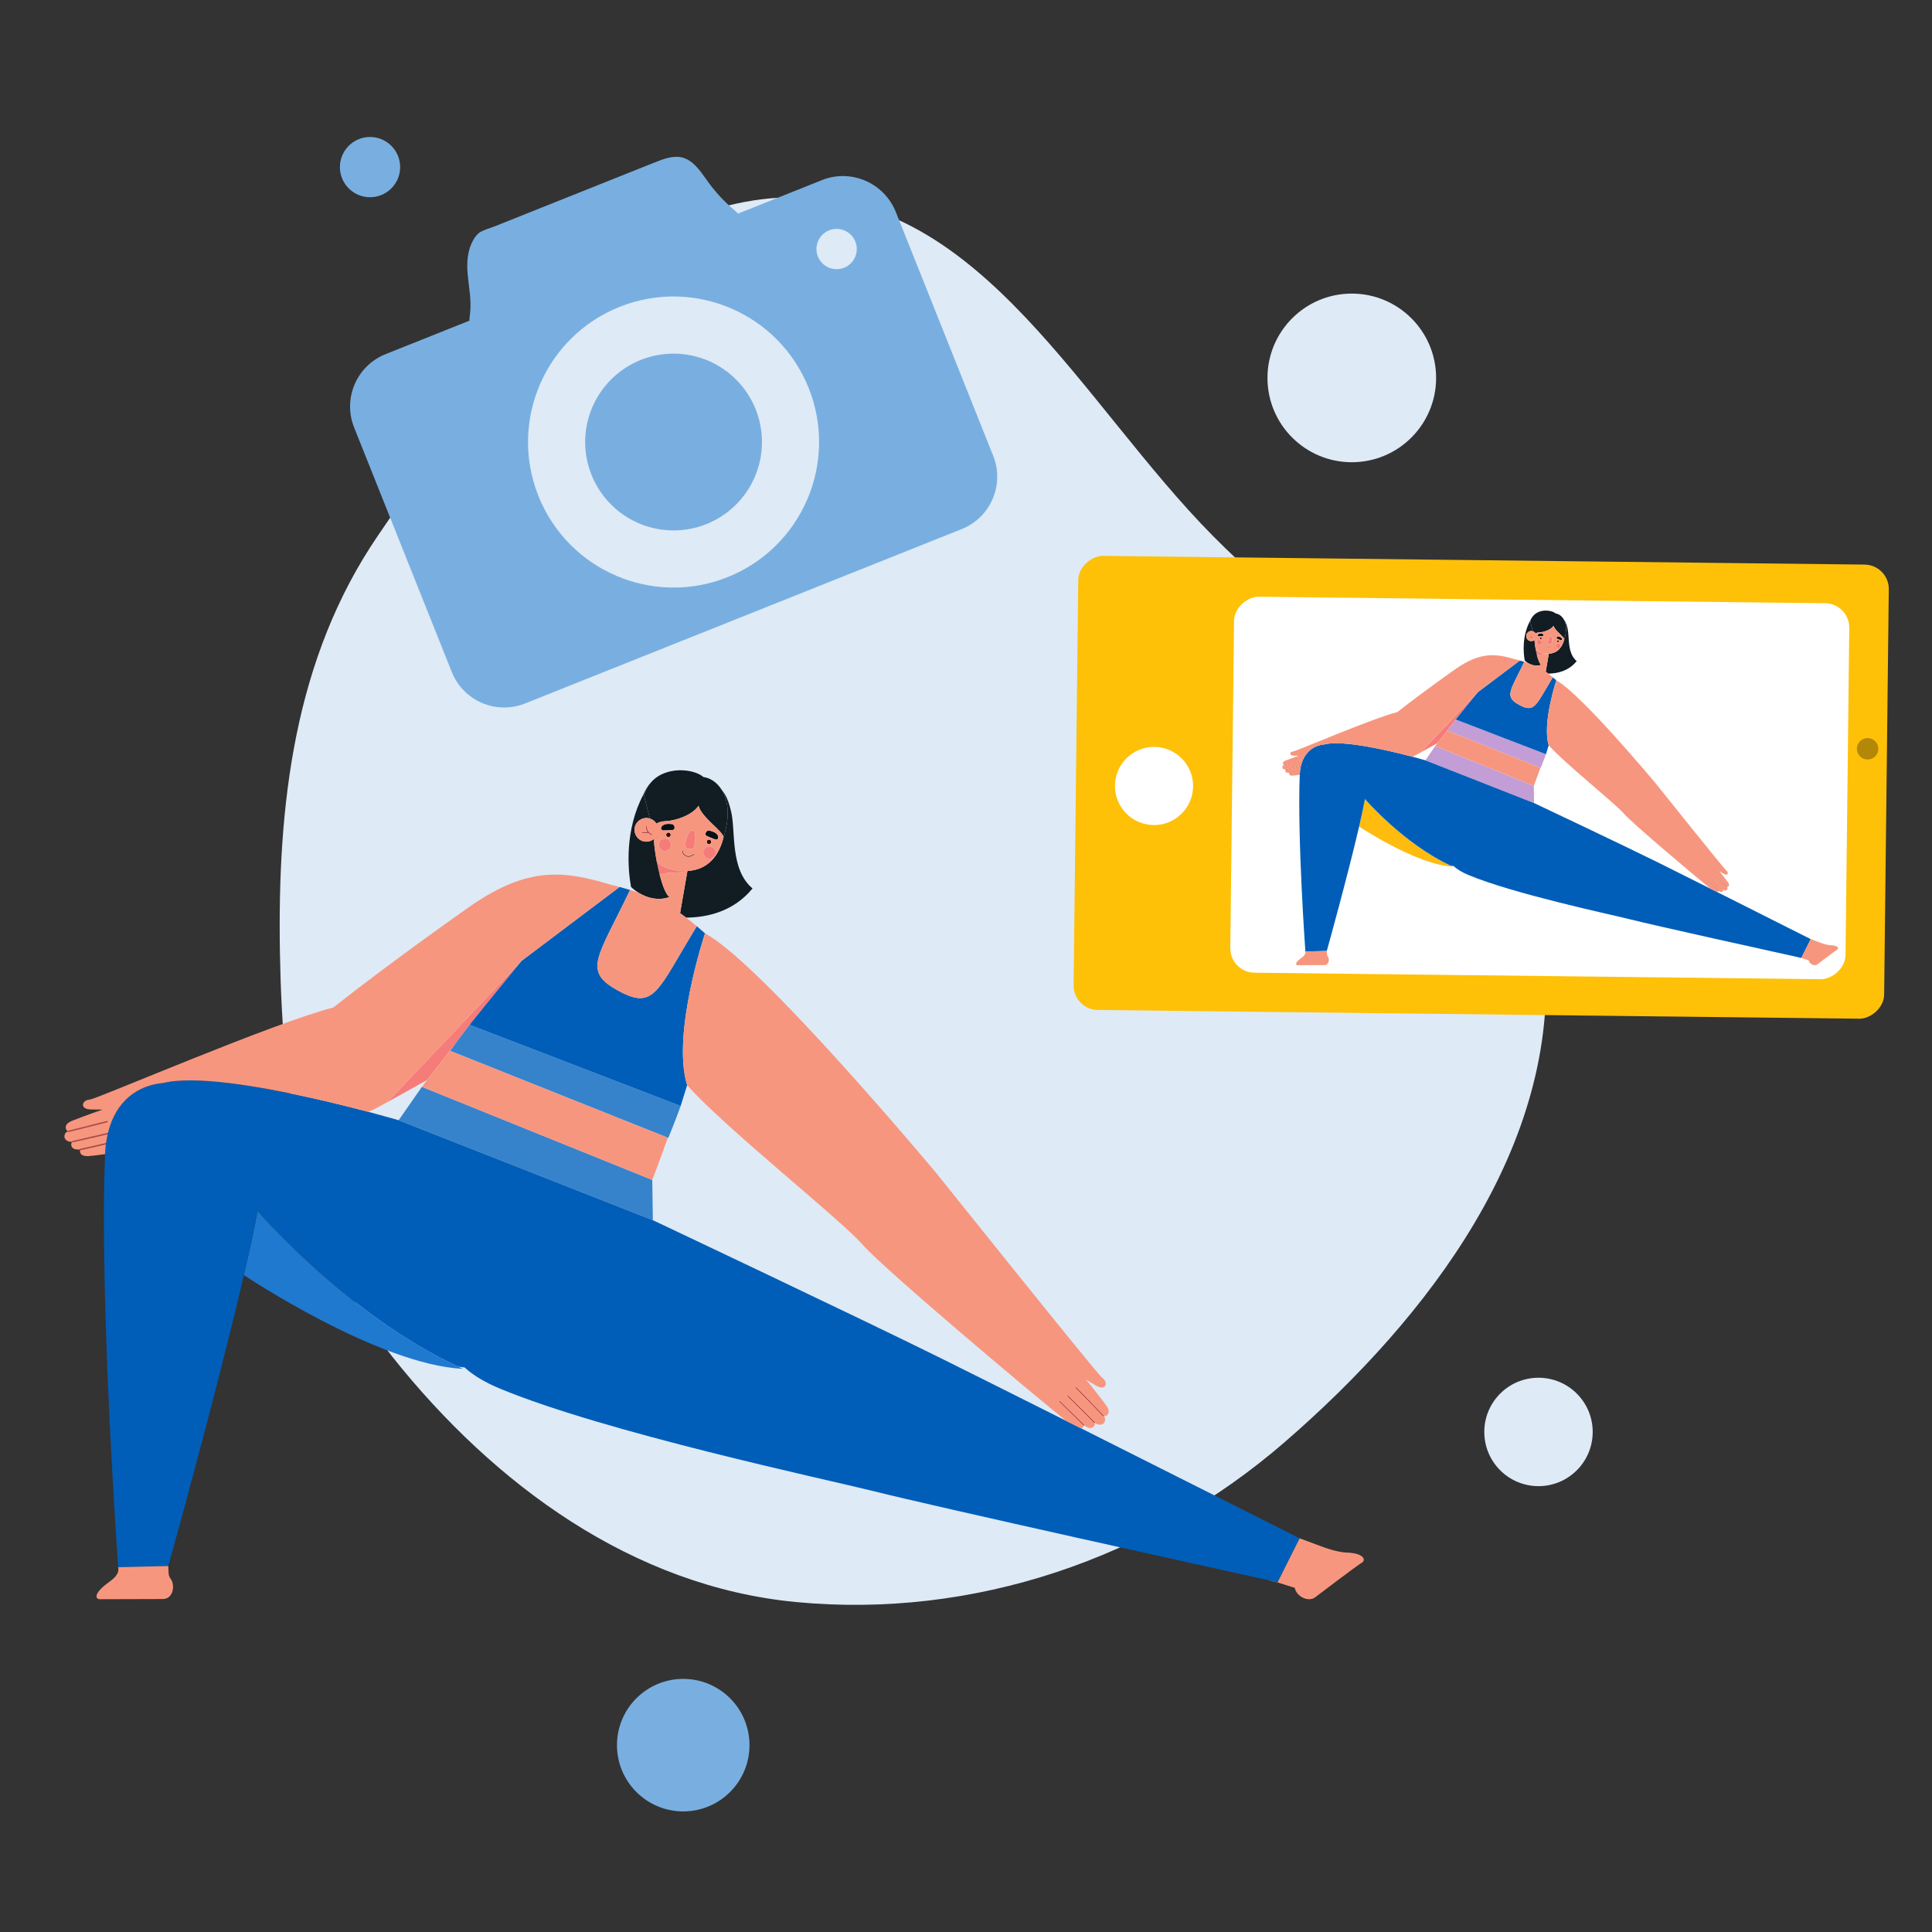 <svg width="180" height="180" viewBox="0 0 180 180" fill="none" xmlns="http://www.w3.org/2000/svg">
<rect x="0" y="0" width="180" height="180" fill="#333333" stroke="none"/>
<circle cx="34.475" cy="15.569" r="2.806" fill="#79AFE0"/>
<circle cx="63.655" cy="162.591" r="6.173" fill="#79AFE0"/>
<circle cx="143.338" cy="133.411" r="5.05" fill="#DEEAF6"/>
<circle cx="125.943" cy="35.209" r="7.856" fill="#DEEAF6"/>
<path fill-rule="evenodd" clip-rule="evenodd" d="M74.141 18.375C91.502 18.385 100.816 37.623 113.032 49.958C125.145 62.188 142.586 71.689 143.935 88.849C145.336 106.671 133.188 122.678 119.67 134.377C107.12 145.24 90.664 150.839 74.141 149.257C58.975 147.805 46.055 138.343 36.569 126.421C28.154 115.843 26.323 102.364 26.082 88.849C25.834 74.993 27.396 61.361 35.204 49.911C44.987 35.566 56.779 18.364 74.141 18.375Z" fill="#DEEAF6"/>
<path d="M76.591 16.776L68.759 19.904C68.661 19.778 68.521 19.667 68.41 19.568C67.484 18.796 66.648 17.894 65.948 16.914C65.308 16.028 64.653 14.982 63.608 14.686C62.755 14.456 61.844 14.795 61.024 15.123C58.256 16.229 55.488 17.334 52.699 18.448C50.505 19.324 48.291 20.209 46.097 21.085C45.646 21.265 45.039 21.413 44.649 21.687C44.322 21.937 44.079 22.342 43.919 22.716C43.566 23.498 43.5 24.405 43.549 25.241C43.634 26.587 43.965 27.952 43.785 29.285C43.768 29.481 43.731 29.686 43.736 29.875L35.923 32.996C33.217 34.077 31.919 37.138 32.992 39.825L42.092 62.609C43.173 65.316 46.236 66.613 48.921 65.54L89.602 49.293C92.309 48.212 93.606 45.149 92.533 42.463L83.45 19.72C82.348 17.021 79.278 15.703 76.591 16.776ZM67.783 53.774C60.832 56.55 52.941 53.163 50.165 46.211C47.388 39.259 50.775 31.367 57.725 28.591C64.677 25.815 72.568 29.203 75.344 36.154C78.121 43.106 74.734 50.998 67.783 53.774ZM78.641 24.945C77.678 25.33 76.588 24.863 76.203 23.899C75.818 22.935 76.285 21.844 77.249 21.459C78.213 21.075 79.304 21.543 79.689 22.507C80.074 23.47 79.605 24.561 78.641 24.945Z" fill="#79AFE0"/>
<path d="M70.403 38.128C70.503 38.379 70.59 38.633 70.665 38.893C70.74 39.152 70.803 39.414 70.851 39.679C70.901 39.944 70.938 40.212 70.96 40.48C70.983 40.749 70.993 41.018 70.989 41.288C70.986 41.558 70.97 41.826 70.94 42.095C70.91 42.363 70.867 42.629 70.811 42.893C70.755 43.157 70.686 43.417 70.605 43.674C70.523 43.931 70.429 44.184 70.323 44.432C70.216 44.679 70.098 44.922 69.968 45.158C69.838 45.394 69.697 45.623 69.544 45.846C69.391 46.068 69.228 46.283 69.054 46.489C68.881 46.695 68.697 46.893 68.504 47.081C68.311 47.269 68.109 47.448 67.898 47.616C67.687 47.784 67.469 47.942 67.243 48.089C67.017 48.236 66.784 48.371 66.544 48.496C66.305 48.62 66.06 48.732 65.809 48.832C65.559 48.932 65.304 49.02 65.045 49.095C64.786 49.169 64.524 49.231 64.258 49.281C63.993 49.33 63.726 49.366 63.458 49.389C63.189 49.413 62.92 49.422 62.65 49.419C62.381 49.416 62.112 49.398 61.844 49.368C61.575 49.339 61.309 49.296 61.045 49.24C60.782 49.184 60.521 49.115 60.264 49.034C60.007 48.952 59.755 48.858 59.507 48.752C59.259 48.645 59.017 48.527 58.78 48.397C58.544 48.266 58.315 48.125 58.093 47.972C57.87 47.819 57.656 47.656 57.45 47.483C57.243 47.309 57.046 47.125 56.858 46.932C56.669 46.739 56.491 46.537 56.322 46.326C56.154 46.116 55.996 45.897 55.849 45.671C55.702 45.445 55.567 45.212 55.442 44.972C55.318 44.733 55.206 44.488 55.106 44.237C55.006 43.987 54.919 43.732 54.843 43.473C54.769 43.214 54.707 42.952 54.657 42.687C54.608 42.421 54.572 42.154 54.549 41.885C54.526 41.617 54.516 41.348 54.519 41.078C54.523 40.808 54.539 40.539 54.57 40.271C54.599 40.003 54.642 39.737 54.698 39.473C54.754 39.209 54.822 38.949 54.904 38.691C54.986 38.434 55.08 38.181 55.186 37.934C55.293 37.686 55.411 37.444 55.541 37.208C55.671 36.971 55.813 36.742 55.965 36.52C56.118 36.298 56.281 36.083 56.455 35.877C56.629 35.67 56.812 35.473 57.005 35.285C57.198 35.096 57.4 34.918 57.611 34.75C57.821 34.581 58.04 34.423 58.266 34.276C58.492 34.129 58.725 33.994 58.964 33.87C59.204 33.746 59.449 33.634 59.699 33.534C59.95 33.434 60.205 33.346 60.464 33.271C60.723 33.196 60.985 33.134 61.25 33.084C61.515 33.035 61.782 32.999 62.051 32.977C62.32 32.953 62.589 32.944 62.859 32.947C63.129 32.95 63.398 32.967 63.666 32.997C63.933 33.027 64.2 33.07 64.463 33.126C64.727 33.181 64.988 33.25 65.245 33.332C65.502 33.413 65.754 33.508 66.003 33.614C66.25 33.72 66.492 33.838 66.729 33.969C66.965 34.099 67.194 34.241 67.416 34.393C67.639 34.546 67.853 34.709 68.059 34.883C68.266 35.057 68.463 35.24 68.651 35.434C68.84 35.627 69.018 35.828 69.186 36.039C69.355 36.25 69.513 36.468 69.659 36.695C69.807 36.921 69.942 37.154 70.066 37.393C70.19 37.633 70.303 37.877 70.403 38.128Z" fill="#79AFE0"/>
<path d="M60.639 72.909C60.638 72.909 60.638 72.909 60.638 72.909C60.351 73.221 60.129 73.587 59.961 73.99L59.996 74.12C60.139 73.632 60.362 73.231 60.639 72.909Z" fill="#111C23"/>
<path d="M67.412 78.005C66.995 79.701 65.971 81.049 64.045 81.147L63.363 85.074C63.551 85.21 63.74 85.35 63.927 85.494C65.966 85.472 68.372 84.897 70.11 82.775C68 80.991 68.553 77.504 68.126 75.656C67.886 74.615 67.635 74.055 67.247 73.6C67.815 74.522 68.058 75.977 67.412 78.005Z" fill="#111C23"/>
<path d="M36.119 102.668L39.798 100.616C40.335 99.916 41.279 98.695 42.451 97.209C42.875 96.64 43.319 96.036 43.751 95.481V95.48C43.767 95.459 43.784 95.439 43.801 95.416C43.816 95.399 43.83 95.38 43.843 95.362L43.844 95.363C45.003 93.902 48.6 89.513 48.6 89.513L36.112 102.672L36.119 102.668Z" fill="#F57C79"/>
<path d="M43.801 95.416C43.815 95.399 43.83 95.381 43.844 95.363L43.843 95.362C43.83 95.38 43.815 95.399 43.801 95.416Z" fill="#3683CC"/>
<path d="M41.927 97.904L62.218 106L62.263 106.017C62.263 106.017 63.077 104.029 63.412 103.045L43.751 95.481C43.319 96.036 42.875 96.64 42.451 97.209C42.272 97.45 42.096 97.685 41.927 97.904Z" fill="#3683CC"/>
<path d="M39.307 101.258L37.142 104.369L60.825 113.682L60.77 109.931L39.307 101.258Z" fill="#3683CC"/>
<path d="M63.962 81.151C63.587 81.163 63.179 81.129 62.736 81.043C62.072 80.912 61.573 80.65 61.198 80.316C61.273 80.712 61.361 81.114 61.459 81.497C61.755 81.391 62.075 81.33 62.41 81.315C63.206 81.279 63.693 81.269 63.962 81.151Z" fill="#F57C79"/>
<path d="M60.55 76.261C60.811 76.343 61.022 76.514 61.158 76.734C61.343 76.615 61.639 76.513 62.105 76.495C62.838 76.466 64.455 76.002 65.082 75.07C65.358 76.158 67.36 77.432 67.412 78.005C68.058 75.977 67.815 74.521 67.247 73.6C66.792 72.862 66.129 72.467 65.546 72.397C64.64 71.612 61.996 71.327 60.639 72.909C60.362 73.231 60.139 73.632 59.996 74.12L60.55 76.261Z" fill="#111C23"/>
<path d="M62.365 83.579C62.025 83.303 61.71 82.464 61.459 81.497C61.361 81.114 61.273 80.712 61.198 80.316C61.039 79.492 60.938 78.696 60.917 78.169C60.671 78.369 60.343 78.461 60.008 78.397C59.41 78.28 59.02 77.7 59.138 77.103C59.254 76.505 59.834 76.114 60.433 76.231C60.472 76.239 60.512 76.249 60.55 76.261L59.996 74.12L59.961 73.99V73.989C58.192 77.314 58.486 80.923 58.79 82.635C58.79 82.635 59.048 82.898 59.485 83.168C59.58 83.227 59.684 83.286 59.795 83.342C60.445 83.673 61.354 83.926 62.365 83.579Z" fill="#111C23"/>
<path d="M66.096 78.223C65.98 78.201 65.867 78.276 65.845 78.392C65.822 78.509 65.898 78.621 66.013 78.643C66.129 78.666 66.242 78.591 66.265 78.475C66.287 78.359 66.212 78.246 66.096 78.223Z" fill="#310D06"/>
<path d="M62.066 77.746C62.048 77.863 62.128 77.972 62.245 77.99C62.363 78.008 62.471 77.927 62.489 77.81C62.507 77.693 62.426 77.584 62.309 77.566C62.193 77.549 62.084 77.629 62.066 77.746Z" fill="#310D06"/>
<path d="M66.001 79.996C66.315 80.05 66.614 79.84 66.668 79.526C66.724 79.212 66.513 78.913 66.198 78.858C65.885 78.804 65.585 79.014 65.531 79.329C65.476 79.642 65.687 79.941 66.001 79.996Z" fill="#F57C79"/>
<path d="M62.517 78.806C62.571 78.492 62.361 78.193 62.046 78.138C61.732 78.084 61.433 78.295 61.379 78.608C61.325 78.923 61.535 79.221 61.849 79.275C62.163 79.33 62.462 79.12 62.517 78.806Z" fill="#F57C79"/>
<path d="M64.009 79.024C64.114 79.082 64.243 79.103 64.364 79.094C64.449 79.09 64.537 79.07 64.593 79.019C64.644 78.972 64.663 78.908 64.68 78.846C64.786 78.46 64.806 78.04 64.748 77.636C64.734 77.539 64.703 77.424 64.592 77.381C64.53 77.358 64.457 77.365 64.4 77.391C64.344 77.416 64.299 77.458 64.262 77.5C63.989 77.806 63.923 78.284 63.845 78.656L63.844 78.66C63.815 78.796 63.856 78.937 64.009 79.024Z" fill="#F57C79"/>
<path d="M23.998 112.814C23.692 114.47 23.248 116.527 22.721 118.799C22.724 118.8 35.271 127.176 43.142 127.53C42.992 127.462 42.841 127.393 42.691 127.325C32.38 122.551 23.998 112.814 23.998 112.814Z" fill="#1F79CE"/>
<path d="M63.412 103.045L64.021 101.102C62.544 96.347 65.686 86.959 65.686 86.959C65.686 86.959 65.677 86.95 65.661 86.937C65.576 86.863 65.282 86.606 65.053 86.41C65.003 86.367 64.956 86.328 64.915 86.293C61.223 92.326 61 94.146 57.621 92.311C54.243 90.476 55.648 89.299 58.702 82.919C58.654 82.906 58.599 82.889 58.541 82.871C58.238 82.781 57.831 82.665 57.743 82.641C57.732 82.637 57.724 82.635 57.724 82.635L49.073 89.156L48.6 89.513C48.6 89.513 45.003 93.902 43.844 95.363C43.83 95.381 43.816 95.399 43.801 95.416C43.784 95.439 43.767 95.459 43.752 95.48V95.481L63.412 103.045Z" fill="#005EB8"/>
<path d="M99.339 132.382C94.557 129.982 90.172 127.787 87.658 126.541C80.014 122.751 60.825 113.682 60.825 113.682L37.142 104.369C37.142 104.369 36.042 104.045 34.317 103.587C32.872 103.205 30.991 102.73 28.947 102.275C24 101.171 18.111 100.182 15.212 100.901C15.21 100.902 15.208 100.903 15.207 100.903C12.862 101.104 10.795 102.538 10.061 105.547C10.051 105.588 10.04 105.63 10.03 105.672C9.971 105.935 9.921 106.21 9.882 106.496C9.876 106.538 9.87 106.578 9.865 106.619C9.828 106.911 9.804 107.215 9.79 107.531C9.789 107.553 9.787 107.575 9.785 107.597C9.248 121.446 11.015 146.012 11.015 146.012L15.68 145.901C15.68 145.901 20.166 129.82 22.721 118.799C23.248 116.527 23.692 114.471 23.998 112.813C23.998 112.813 32.38 122.551 42.691 127.325C42.897 127.356 43.096 127.383 43.29 127.403C44.063 128.117 45.136 128.774 46.576 129.372C56.41 133.461 77.097 137.854 81.342 138.916C87.556 140.471 113.329 146.155 118.229 147.235C118.751 147.349 119.037 147.413 119.037 147.413L121.085 143.32C121.085 143.32 110.411 137.942 100.748 133.089C100.275 132.853 99.805 132.616 99.339 132.382Z" fill="#005EB8"/>
<path d="M66.869 77.821C66.727 77.575 66.455 77.483 66.199 77.41C66.127 77.39 66.051 77.37 65.973 77.384C65.815 77.412 65.654 77.663 65.758 77.812C65.804 77.876 65.875 77.906 65.945 77.934C66.049 77.977 66.154 78.019 66.258 78.061C66.361 78.103 66.464 78.144 66.566 78.186C66.66 78.223 66.778 78.254 66.861 78.17C66.905 78.123 66.925 78.053 66.923 77.991C66.922 77.978 66.921 77.965 66.919 77.952C66.911 77.905 66.891 77.861 66.869 77.821Z" fill="#091013"/>
<path d="M62.708 76.817C62.64 76.778 62.562 76.772 62.487 76.766C62.22 76.748 61.934 76.744 61.717 76.927C61.682 76.958 61.65 76.992 61.626 77.035C61.619 77.045 61.615 77.056 61.61 77.069C61.585 77.127 61.582 77.2 61.608 77.259C61.656 77.366 61.779 77.377 61.879 77.373C61.989 77.368 62.1 77.364 62.212 77.36C62.324 77.354 62.437 77.35 62.549 77.346C62.624 77.342 62.702 77.338 62.765 77.293C62.915 77.188 62.847 76.897 62.708 76.817Z" fill="#091013"/>
<path d="M64.61 79.548C64.489 79.667 64.319 79.739 64.153 79.739C64.107 79.739 64.061 79.734 64.016 79.722C63.813 79.671 63.643 79.475 63.643 79.27C63.643 79.239 63.618 79.215 63.587 79.215C63.556 79.215 63.531 79.24 63.531 79.271C63.535 79.536 63.738 79.765 63.989 79.832C64.043 79.845 64.097 79.851 64.153 79.851C64.35 79.851 64.546 79.766 64.689 79.628C64.711 79.607 64.711 79.572 64.691 79.549C64.668 79.528 64.633 79.526 64.61 79.548Z" fill="#A34C39"/>
<path d="M10.028 104.488C10.021 104.457 9.989 104.438 9.959 104.445L6.388 105.349C6.366 105.355 6.351 105.373 6.346 105.394C6.345 105.398 6.345 105.405 6.345 105.411C6.346 105.413 6.345 105.416 6.346 105.419C6.354 105.45 6.386 105.469 6.416 105.461L9.987 104.558C10.018 104.55 10.037 104.519 10.028 104.488Z" fill="#BA4642"/>
<path d="M6.726 106.372C6.726 106.374 6.726 106.375 6.726 106.376C6.728 106.383 6.732 106.39 6.736 106.395C6.749 106.415 6.772 106.425 6.796 106.419L10.03 105.673C10.04 105.63 10.05 105.588 10.061 105.547L6.771 106.307C6.74 106.313 6.722 106.342 6.726 106.372Z" fill="#BA4642"/>
<path d="M7.451 107.098C7.451 107.102 7.45 107.104 7.451 107.108C7.454 107.124 7.465 107.136 7.478 107.145C7.49 107.152 7.505 107.155 7.52 107.152L9.865 106.619C9.87 106.578 9.876 106.538 9.882 106.497L7.495 107.039C7.467 107.045 7.45 107.071 7.451 107.098Z" fill="#BA4642"/>
<path d="M100.279 129.225C100.256 129.203 100.219 129.202 100.197 129.224C100.173 129.246 100.173 129.283 100.195 129.306L102.754 131.953C102.776 131.977 102.813 131.977 102.836 131.954C102.837 131.953 102.838 131.952 102.838 131.95C102.844 131.945 102.848 131.938 102.849 131.933C102.857 131.913 102.852 131.889 102.838 131.873L100.279 129.225Z" fill="#BA4642"/>
<path d="M99.53 130.028C99.507 130.005 99.471 130.005 99.448 130.028C99.425 130.05 99.427 130.087 99.449 130.11L101.926 132.568C101.945 132.585 101.971 132.589 101.993 132.578C101.998 132.575 102.003 132.572 102.008 132.568C102.01 132.567 102.01 132.566 102.011 132.565C102.03 132.542 102.029 132.507 102.008 132.486L99.53 130.028Z" fill="#BA4642"/>
<path d="M98.773 130.528C98.75 130.504 98.713 130.504 98.691 130.528C98.668 130.55 98.669 130.587 98.692 130.61L100.925 132.809C100.936 132.82 100.95 132.825 100.964 132.825C100.979 132.825 100.995 132.82 101.006 132.808C101.008 132.806 101.01 132.803 101.012 132.801C101.028 132.778 101.026 132.747 101.006 132.727L98.773 130.528Z" fill="#BA4642"/>
<path d="M60.717 77.698C60.359 77.537 60.278 77.214 60.275 76.972C60.274 76.938 60.246 76.91 60.213 76.911C60.18 76.912 60.153 76.94 60.153 76.974C60.156 77.137 60.19 77.334 60.303 77.507L59.857 77.504C59.823 77.504 59.795 77.531 59.795 77.565C59.795 77.594 59.817 77.621 59.845 77.625H59.856L60.402 77.628C60.471 77.698 60.558 77.76 60.667 77.809L60.694 77.82C60.717 77.824 60.743 77.816 60.757 77.797C60.776 77.769 60.774 77.734 60.748 77.714C60.743 77.711 60.732 77.705 60.717 77.698Z" fill="#BA4642"/>
<path d="M9.987 104.558L6.416 105.461C6.385 105.469 6.353 105.45 6.346 105.419C6.345 105.416 6.346 105.413 6.345 105.41C6.085 105.455 5.923 105.799 6.037 106.049C6.15 106.297 6.455 106.414 6.726 106.372C6.722 106.342 6.74 106.313 6.771 106.307L10.061 105.547C10.794 102.538 12.862 101.104 15.207 100.902C15.208 100.902 15.21 100.901 15.211 100.9C18.111 100.182 24 101.171 28.947 102.274C30.99 102.73 32.872 103.206 34.316 103.588C34.585 103.48 34.859 103.352 35.14 103.201C35.141 103.2 35.142 103.2 35.142 103.199C35.144 103.198 35.147 103.196 35.15 103.195C35.464 103.026 35.785 102.852 36.112 102.672L48.6 89.512L49.073 89.156L57.725 82.635C57.583 82.596 57.445 82.557 57.311 82.521C57.198 82.49 57.088 82.466 56.981 82.449C52.541 81.111 49.245 80.691 43.878 84.383C43.878 84.383 36.741 89.374 31.055 93.866C25.569 95.26 9.2 102.309 8.428 102.429C8.267 102.453 8.1 102.482 7.961 102.566C7.822 102.652 7.713 102.808 7.732 102.97C7.769 103.279 8.174 103.362 8.485 103.366C9.112 103.374 9.558 103.38 9.558 103.38C9.558 103.38 7.924 103.938 6.765 104.404C6.536 104.496 6.292 104.607 6.175 104.824C6.065 105.022 6.142 105.327 6.346 105.393C6.351 105.373 6.366 105.355 6.387 105.349L9.958 104.445C9.988 104.438 10.021 104.456 10.028 104.487C10.037 104.519 10.018 104.55 9.987 104.558Z" fill="#F7967E"/>
<path d="M7.644 107.604C7.812 107.71 8.023 107.713 8.222 107.71C8.387 107.709 8.945 107.644 9.79 107.531C9.803 107.215 9.828 106.911 9.865 106.619L7.52 107.152C7.505 107.155 7.49 107.153 7.478 107.145C7.404 107.299 7.494 107.509 7.644 107.604Z" fill="#F7967E"/>
<path d="M9.882 106.497C9.921 106.21 9.971 105.935 10.03 105.673L6.796 106.419C6.773 106.425 6.749 106.415 6.736 106.395C6.569 106.525 6.614 106.84 6.796 106.973C6.979 107.107 7.221 107.11 7.451 107.098C7.45 107.071 7.467 107.045 7.495 107.039L9.882 106.497Z" fill="#F7967E"/>
<path d="M42.451 97.209C41.279 98.695 40.335 99.916 39.798 100.616L36.119 102.668C37.289 102.028 38.537 101.33 39.798 100.617C39.484 101.026 39.308 101.257 39.308 101.257L60.77 109.931C60.77 109.931 61.385 108.345 62.219 106L41.928 97.904C42.096 97.684 42.272 97.45 42.451 97.209Z" fill="#F7967E"/>
<path d="M65.195 86.532C65.39 86.701 65.593 86.877 65.662 86.937C65.512 86.806 65.355 86.67 65.195 86.532Z" fill="#F7967E"/>
<path d="M57.744 82.641C57.812 82.661 58.081 82.736 58.34 82.812C58.135 82.752 57.936 82.695 57.744 82.641Z" fill="#F7967E"/>
<path d="M58.339 82.812C58.407 82.832 58.473 82.851 58.541 82.871C58.477 82.852 58.408 82.832 58.339 82.812Z" fill="#F7967E"/>
<path d="M80.397 115.992C82.275 118.152 95.984 129.708 99.339 132.382C99.805 132.616 100.275 132.853 100.747 133.089C100.861 133.039 100.953 132.941 100.964 132.825C100.95 132.825 100.937 132.82 100.925 132.809L98.692 130.609C98.669 130.587 98.669 130.55 98.691 130.528C98.713 130.504 98.75 130.504 98.774 130.527L101.006 132.726C101.027 132.746 101.028 132.778 101.012 132.8C101.201 132.931 101.408 133.057 101.635 133.039C101.861 133.021 102.067 132.775 101.993 132.578C101.972 132.588 101.944 132.585 101.926 132.567L99.449 130.109C99.426 130.087 99.426 130.05 99.448 130.028C99.471 130.005 99.507 130.005 99.53 130.028L102.008 132.485C102.029 132.507 102.03 132.541 102.01 132.564C102.218 132.743 102.54 132.804 102.767 132.652C102.995 132.5 103.036 132.126 102.839 131.95C102.838 131.952 102.837 131.953 102.836 131.954C102.814 131.977 102.777 131.976 102.754 131.953L100.196 129.306C100.173 129.283 100.174 129.246 100.197 129.224C100.219 129.202 100.256 129.203 100.278 129.225L102.838 131.873C102.853 131.889 102.857 131.913 102.85 131.933C103.057 131.983 103.283 131.765 103.296 131.539C103.31 131.292 103.161 131.069 103.015 130.87C102.275 129.865 101.18 128.53 101.18 128.53C101.18 128.53 101.562 128.76 102.1 129.084C102.367 129.244 102.753 129.386 102.948 129.143C103.049 129.016 103.04 128.826 102.966 128.68C102.892 128.534 102.766 128.423 102.641 128.316C102.048 127.808 87.278 109.348 87.278 109.348C87.278 109.348 70.951 89.769 65.686 86.959C65.686 86.959 62.545 96.345 64.021 101.102C67.578 105.117 78.316 113.601 80.397 115.992Z" fill="#F7967E"/>
<path d="M63.531 79.272C63.531 79.24 63.556 79.215 63.587 79.215C63.618 79.215 63.643 79.24 63.643 79.27C63.643 79.475 63.813 79.671 64.016 79.723C64.06 79.734 64.106 79.74 64.153 79.74C64.318 79.74 64.489 79.667 64.61 79.548C64.633 79.527 64.668 79.528 64.69 79.549C64.711 79.572 64.711 79.607 64.689 79.628C64.546 79.766 64.35 79.852 64.153 79.852C64.097 79.852 64.043 79.845 63.989 79.832C63.738 79.765 63.535 79.536 63.531 79.272ZM62.766 77.293C62.702 77.338 62.624 77.342 62.549 77.346C62.437 77.35 62.324 77.354 62.212 77.36C62.1 77.364 61.989 77.368 61.879 77.373C61.779 77.377 61.656 77.366 61.608 77.259C61.582 77.2 61.586 77.127 61.61 77.069C61.615 77.057 61.62 77.045 61.626 77.035C61.65 76.993 61.682 76.958 61.717 76.928C61.934 76.744 62.22 76.748 62.487 76.766C62.562 76.772 62.64 76.778 62.708 76.817C62.847 76.897 62.915 77.188 62.766 77.293ZM62.066 77.746C62.084 77.629 62.193 77.549 62.309 77.566C62.426 77.584 62.507 77.693 62.489 77.81C62.471 77.927 62.362 78.008 62.245 77.99C62.128 77.972 62.048 77.863 62.066 77.746ZM62.517 78.806C62.462 79.12 62.163 79.33 61.849 79.275C61.535 79.221 61.325 78.923 61.379 78.609C61.433 78.295 61.733 78.084 62.046 78.139C62.361 78.193 62.572 78.492 62.517 78.806ZM63.844 78.66L63.845 78.656C63.923 78.284 63.989 77.806 64.262 77.5C64.3 77.458 64.344 77.416 64.4 77.391C64.457 77.365 64.53 77.358 64.592 77.382C64.703 77.424 64.735 77.539 64.748 77.636C64.806 78.04 64.786 78.46 64.68 78.846C64.663 78.908 64.644 78.972 64.593 79.019C64.537 79.07 64.449 79.09 64.365 79.094C64.243 79.103 64.114 79.082 64.01 79.024C63.856 78.937 63.815 78.796 63.844 78.66ZM60.757 77.797C60.743 77.817 60.717 77.824 60.694 77.82L60.667 77.809C60.558 77.76 60.471 77.698 60.402 77.628L59.856 77.625H59.845C59.817 77.621 59.795 77.594 59.795 77.565C59.795 77.531 59.823 77.504 59.857 77.504L60.303 77.507C60.19 77.334 60.156 77.138 60.153 76.974C60.153 76.94 60.18 76.912 60.212 76.912C60.246 76.911 60.274 76.938 60.275 76.972C60.278 77.214 60.358 77.537 60.717 77.698C60.732 77.705 60.743 77.711 60.747 77.714C60.774 77.734 60.776 77.769 60.757 77.797ZM65.53 79.329C65.585 79.014 65.885 78.804 66.198 78.858C66.513 78.914 66.724 79.212 66.668 79.526C66.613 79.84 66.315 80.05 66.001 79.996C65.687 79.941 65.476 79.642 65.53 79.329ZM66.265 78.475C66.242 78.591 66.129 78.666 66.013 78.643C65.899 78.621 65.822 78.509 65.845 78.392C65.868 78.276 65.98 78.201 66.096 78.223C66.212 78.246 66.287 78.359 66.265 78.475ZM65.973 77.384C66.051 77.37 66.126 77.39 66.199 77.41C66.455 77.483 66.726 77.576 66.868 77.821C66.891 77.861 66.911 77.905 66.918 77.952C66.92 77.965 66.922 77.978 66.923 77.991C66.925 78.053 66.905 78.124 66.861 78.17C66.778 78.254 66.659 78.223 66.566 78.186C66.464 78.144 66.361 78.103 66.258 78.061C66.154 78.019 66.049 77.977 65.945 77.934C65.875 77.906 65.803 77.876 65.758 77.812C65.654 77.663 65.815 77.412 65.973 77.384ZM59.795 83.343C59.684 83.286 59.58 83.227 59.485 83.168C59.222 83.081 58.96 82.997 58.702 82.919C55.648 89.299 54.243 90.476 57.621 92.311C61 94.146 61.223 92.326 64.915 86.293C64.598 86.025 64.265 85.754 63.927 85.494C63.74 85.35 63.551 85.21 63.363 85.074L64.044 81.147C65.971 81.049 66.995 79.701 67.412 78.005C67.36 77.432 65.358 76.158 65.082 75.07C64.455 76.002 62.838 76.466 62.105 76.495C61.639 76.513 61.343 76.615 61.158 76.734C61.022 76.514 60.81 76.343 60.55 76.261C60.512 76.249 60.472 76.239 60.433 76.231C59.834 76.114 59.254 76.505 59.138 77.103C59.02 77.7 59.41 78.28 60.008 78.397C60.343 78.462 60.671 78.369 60.917 78.17C60.938 78.696 61.039 79.492 61.198 80.316C61.572 80.65 62.072 80.912 62.735 81.043C63.179 81.129 63.587 81.163 63.962 81.151C63.693 81.269 63.205 81.279 62.41 81.315C62.074 81.33 61.755 81.391 61.459 81.497C61.71 82.464 62.025 83.303 62.365 83.579C61.354 83.926 60.445 83.673 59.795 83.343Z" fill="#F7967E"/>
<path d="M120.636 147.941C120.74 148.699 121.949 149.386 122.636 148.736C122.636 148.736 126.42 145.858 126.864 145.602C127.306 145.345 127.069 144.697 125.445 144.647C124.565 144.618 123.302 144.146 123.302 144.146C123.302 144.146 121.428 143.452 121.084 143.32L119.037 147.412C119.037 147.412 118.75 147.349 118.229 147.235C118.429 147.302 118.667 147.36 118.948 147.405L120.636 147.941Z" fill="#F7967E"/>
<path d="M9.329 148.995C9.84 148.995 15.162 148.978 15.162 148.978C16.108 148.995 16.349 147.746 15.913 147.117C15.687 146.792 15.707 146.682 15.68 145.901L11.015 146.013C11.134 146.659 10.612 147.068 10.077 147.458C8.764 148.415 8.816 148.995 9.329 148.995Z" fill="#F7967E"/>
<rect x="176" y="52.628" width="42.31" height="75.52" rx="2.275" transform="rotate(90.656 176 52.628)" fill="#FEC108"/>
<rect x="172.319" y="56.226" width="35.031" height="57.323" rx="2.275" transform="rotate(90.656 172.319 56.226)" fill="white"/>
<circle cx="107.518" cy="73.228" r="3.64" transform="rotate(90.656 107.518 73.228)" fill="white"/>
<path d="M142.845 57.378C142.844 57.378 142.844 57.378 142.844 57.378C142.721 57.511 142.626 57.668 142.555 57.84L142.57 57.896C142.631 57.687 142.726 57.516 142.845 57.378Z" fill="#111C23"/>
<path d="M145.742 59.557C145.563 60.283 145.126 60.859 144.301 60.902L144.01 62.581C144.09 62.639 144.171 62.699 144.251 62.761C145.123 62.751 146.152 62.506 146.896 61.598C145.993 60.835 146.23 59.343 146.047 58.553C145.944 58.107 145.837 57.868 145.671 57.673C145.914 58.067 146.018 58.69 145.742 59.557Z" fill="#111C23"/>
<path d="M132.356 70.107L133.93 69.23C134.16 68.93 134.563 68.408 135.065 67.772C135.246 67.529 135.436 67.27 135.621 67.033V67.033C135.628 67.024 135.635 67.015 135.642 67.005C135.649 66.998 135.655 66.99 135.66 66.982L135.661 66.983C136.156 66.358 137.695 64.48 137.695 64.48L132.354 70.109L132.356 70.107Z" fill="#F57C79"/>
<path d="M135.643 67.004C135.648 66.997 135.654 66.99 135.66 66.983L135.66 66.982C135.654 66.99 135.648 66.997 135.643 67.004Z" fill="#C39DD5"/>
<path d="M134.841 68.069L143.52 71.532L143.539 71.54C143.539 71.54 143.888 70.689 144.031 70.268L135.621 67.033C135.436 67.27 135.246 67.529 135.065 67.772C134.988 67.875 134.913 67.975 134.841 68.069Z" fill="#C39DD5"/>
<path d="M133.72 69.504L132.794 70.835L142.924 74.818L142.901 73.213L133.72 69.504Z" fill="#C39DD5"/>
<path d="M144.266 60.903C144.106 60.908 143.931 60.894 143.742 60.857C143.458 60.801 143.244 60.689 143.084 60.546C143.116 60.715 143.154 60.888 143.196 61.051C143.322 61.006 143.459 60.98 143.602 60.973C143.943 60.958 144.151 60.953 144.266 60.903Z" fill="#F57C79"/>
<path d="M142.807 58.812C142.918 58.846 143.008 58.92 143.067 59.014C143.146 58.963 143.273 58.919 143.472 58.912C143.786 58.899 144.477 58.701 144.745 58.302C144.863 58.768 145.72 59.313 145.742 59.557C146.018 58.69 145.914 58.068 145.671 57.673C145.477 57.358 145.193 57.189 144.944 57.159C144.556 56.823 143.425 56.701 142.845 57.378C142.727 57.516 142.631 57.687 142.57 57.896L142.807 58.812Z" fill="#111C23"/>
<path d="M143.583 61.942C143.438 61.824 143.303 61.465 143.196 61.051C143.153 60.888 143.116 60.716 143.084 60.546C143.016 60.194 142.973 59.853 142.964 59.628C142.859 59.714 142.718 59.753 142.575 59.725C142.319 59.675 142.152 59.427 142.203 59.172C142.252 58.916 142.501 58.749 142.757 58.799C142.774 58.802 142.791 58.807 142.807 58.812L142.57 57.896L142.555 57.84V57.84C141.798 59.262 141.924 60.806 142.054 61.538C142.054 61.538 142.164 61.651 142.351 61.766C142.392 61.791 142.436 61.817 142.484 61.841C142.762 61.982 143.151 62.09 143.583 61.942Z" fill="#111C23"/>
<path d="M145.179 59.651C145.129 59.642 145.081 59.674 145.072 59.723C145.062 59.773 145.094 59.821 145.144 59.831C145.193 59.84 145.242 59.808 145.251 59.759C145.261 59.709 145.229 59.661 145.179 59.651Z" fill="#310D06"/>
<path d="M143.455 59.447C143.448 59.496 143.482 59.543 143.532 59.551C143.582 59.559 143.628 59.524 143.636 59.474C143.644 59.424 143.609 59.377 143.559 59.37C143.51 59.362 143.463 59.397 143.455 59.447Z" fill="#310D06"/>
<path d="M145.139 60.409C145.273 60.432 145.401 60.343 145.424 60.208C145.448 60.074 145.357 59.946 145.223 59.922C145.089 59.9 144.961 59.989 144.937 60.124C144.914 60.258 145.004 60.386 145.139 60.409Z" fill="#F57C79"/>
<path d="M143.648 59.9C143.672 59.766 143.582 59.638 143.447 59.615C143.313 59.591 143.185 59.682 143.162 59.816C143.139 59.95 143.228 60.078 143.363 60.101C143.497 60.124 143.625 60.035 143.648 59.9Z" fill="#F57C79"/>
<path d="M144.287 59.993C144.331 60.018 144.386 60.027 144.438 60.023C144.475 60.021 144.512 60.013 144.536 59.991C144.558 59.971 144.566 59.944 144.573 59.917C144.619 59.752 144.627 59.572 144.602 59.4C144.597 59.358 144.583 59.309 144.536 59.291C144.509 59.281 144.478 59.284 144.454 59.295C144.43 59.306 144.411 59.323 144.394 59.342C144.278 59.472 144.249 59.677 144.216 59.836L144.216 59.838C144.203 59.896 144.221 59.956 144.287 59.993Z" fill="#F57C79"/>
<path d="M127.172 74.447C127.041 75.156 126.851 76.035 126.626 77.007C126.627 77.008 131.994 80.59 135.361 80.742C135.296 80.713 135.232 80.683 135.168 80.654C130.758 78.612 127.172 74.447 127.172 74.447Z" fill="#FFBC0F"/>
<path d="M144.031 70.268L144.291 69.437C143.66 67.403 145.003 63.387 145.003 63.387C145.003 63.387 145 63.384 144.993 63.378C144.956 63.346 144.831 63.236 144.733 63.153C144.711 63.134 144.691 63.117 144.674 63.103C143.094 65.683 142.999 66.462 141.554 65.677C140.109 64.892 140.71 64.388 142.016 61.659C141.996 61.654 141.972 61.646 141.947 61.639C141.818 61.6 141.644 61.551 141.606 61.541C141.601 61.539 141.598 61.538 141.598 61.538L137.897 64.327L137.695 64.48C137.695 64.48 136.156 66.357 135.661 66.983C135.655 66.99 135.648 66.998 135.642 67.005C135.635 67.015 135.628 67.024 135.621 67.032V67.033L144.031 70.268Z" fill="#005EB8"/>
<path d="M159.399 82.817C157.353 81.791 155.478 80.852 154.402 80.318C151.133 78.698 142.925 74.819 142.925 74.819L132.794 70.835C132.794 70.835 132.324 70.696 131.586 70.5C130.968 70.337 130.163 70.134 129.289 69.939C127.173 69.467 124.654 69.044 123.414 69.351C123.413 69.352 123.413 69.352 123.412 69.352C122.409 69.438 121.525 70.052 121.211 71.339C121.206 71.356 121.202 71.374 121.197 71.392C121.172 71.504 121.151 71.622 121.134 71.745C121.132 71.762 121.129 71.78 121.127 71.797C121.111 71.922 121.101 72.052 121.095 72.187C121.094 72.197 121.094 72.206 121.093 72.216C120.863 78.139 121.619 88.647 121.619 88.647L123.614 88.6C123.614 88.6 125.533 81.721 126.626 77.007C126.851 76.035 127.041 75.156 127.172 74.447C127.172 74.447 130.758 78.612 135.168 80.654C135.256 80.667 135.341 80.679 135.424 80.687C135.755 80.993 136.214 81.274 136.83 81.53C141.036 83.279 149.885 85.158 151.701 85.612C154.359 86.277 165.383 88.709 167.479 89.17C167.702 89.219 167.825 89.246 167.825 89.246L168.701 87.496C168.701 87.496 164.135 85.195 160.001 83.12C159.799 83.019 159.598 82.917 159.399 82.817Z" fill="#005EB8"/>
<path d="M145.509 59.479C145.448 59.374 145.332 59.334 145.223 59.303C145.192 59.294 145.16 59.286 145.126 59.292C145.058 59.304 144.99 59.411 145.034 59.475C145.054 59.502 145.084 59.515 145.114 59.527C145.159 59.545 145.203 59.564 145.248 59.582C145.292 59.599 145.336 59.617 145.38 59.635C145.42 59.651 145.471 59.664 145.506 59.628C145.525 59.608 145.533 59.578 145.533 59.551C145.532 59.546 145.531 59.541 145.531 59.535C145.527 59.515 145.519 59.496 145.509 59.479Z" fill="#091013"/>
<path d="M143.73 59.05C143.701 59.033 143.667 59.03 143.635 59.028C143.521 59.02 143.399 59.018 143.306 59.097C143.291 59.11 143.277 59.124 143.267 59.143C143.264 59.147 143.262 59.152 143.26 59.157C143.25 59.182 143.248 59.213 143.259 59.239C143.28 59.284 143.332 59.289 143.375 59.287C143.422 59.285 143.47 59.283 143.517 59.282C143.565 59.279 143.614 59.278 143.662 59.276C143.694 59.274 143.727 59.272 143.754 59.253C143.818 59.208 143.789 59.084 143.73 59.05Z" fill="#091013"/>
<path d="M144.544 60.218C144.492 60.269 144.419 60.3 144.348 60.3C144.328 60.3 144.308 60.297 144.289 60.292C144.202 60.27 144.13 60.186 144.13 60.099C144.13 60.086 144.119 60.075 144.106 60.075C144.093 60.075 144.082 60.086 144.082 60.099C144.084 60.213 144.171 60.31 144.278 60.339C144.301 60.345 144.324 60.347 144.348 60.347C144.432 60.347 144.516 60.311 144.577 60.252C144.587 60.243 144.587 60.228 144.578 60.218C144.568 60.209 144.553 60.209 144.544 60.218Z" fill="#A34C39"/>
<path d="M121.196 70.885C121.193 70.872 121.179 70.864 121.166 70.867L119.639 71.254C119.629 71.256 119.623 71.264 119.621 71.273C119.621 71.275 119.621 71.278 119.621 71.28C119.621 71.281 119.621 71.282 119.621 71.284C119.624 71.297 119.638 71.305 119.651 71.302L121.178 70.915C121.192 70.912 121.2 70.899 121.196 70.885Z" fill="#BA4642"/>
<path d="M119.784 71.692C119.784 71.692 119.784 71.693 119.784 71.693C119.785 71.696 119.786 71.699 119.788 71.702C119.794 71.71 119.804 71.714 119.814 71.712L121.197 71.393C121.201 71.374 121.206 71.356 121.21 71.339L119.803 71.664C119.79 71.666 119.782 71.679 119.784 71.692Z" fill="#BA4642"/>
<path d="M120.094 72.002C120.094 72.004 120.094 72.005 120.094 72.006C120.096 72.013 120.1 72.018 120.106 72.022C120.111 72.025 120.117 72.026 120.124 72.025L121.127 71.797C121.129 71.779 121.132 71.762 121.134 71.745L120.113 71.977C120.101 71.979 120.094 71.99 120.094 72.002Z" fill="#BA4642"/>
<path d="M159.801 81.467C159.791 81.457 159.775 81.457 159.765 81.466C159.755 81.475 159.755 81.491 159.765 81.501L160.86 82.634C160.869 82.644 160.884 82.644 160.895 82.634C160.895 82.634 160.895 82.633 160.895 82.632C160.898 82.63 160.899 82.627 160.9 82.625C160.903 82.616 160.901 82.606 160.895 82.599L159.801 81.467Z" fill="#BA4642"/>
<path d="M159.48 81.81C159.47 81.8 159.455 81.8 159.445 81.81C159.435 81.82 159.436 81.835 159.445 81.845L160.505 82.897C160.513 82.904 160.524 82.906 160.533 82.901C160.536 82.9 160.538 82.898 160.54 82.897C160.541 82.896 160.541 82.896 160.541 82.895C160.55 82.885 160.549 82.871 160.54 82.862L159.48 81.81Z" fill="#BA4642"/>
<path d="M159.156 82.024C159.147 82.014 159.131 82.014 159.121 82.024C159.112 82.034 159.112 82.049 159.122 82.059L160.077 83C160.082 83.004 160.088 83.007 160.094 83.007C160.1 83.007 160.107 83.004 160.112 82.999C160.113 82.998 160.113 82.997 160.114 82.996C160.121 82.987 160.12 82.973 160.112 82.965L159.156 82.024Z" fill="#BA4642"/>
<path d="M142.878 59.426C142.725 59.357 142.69 59.219 142.689 59.116C142.689 59.101 142.677 59.09 142.662 59.09C142.648 59.09 142.637 59.102 142.637 59.116C142.638 59.187 142.653 59.271 142.701 59.344L142.51 59.343C142.496 59.343 142.484 59.355 142.484 59.369C142.484 59.382 142.493 59.393 142.505 59.395H142.51L142.743 59.396C142.773 59.426 142.81 59.453 142.857 59.474L142.868 59.479C142.878 59.48 142.889 59.477 142.895 59.468C142.903 59.457 142.902 59.441 142.891 59.433C142.889 59.432 142.885 59.429 142.878 59.426Z" fill="#BA4642"/>
<path d="M121.179 70.915L119.651 71.302C119.639 71.305 119.625 71.297 119.622 71.284C119.621 71.282 119.622 71.281 119.621 71.28C119.51 71.299 119.441 71.446 119.489 71.553C119.538 71.659 119.668 71.709 119.784 71.691C119.782 71.678 119.79 71.666 119.803 71.663L121.211 71.338C121.524 70.052 122.409 69.438 123.412 69.352C123.412 69.352 123.413 69.351 123.414 69.351C124.654 69.044 127.173 69.467 129.289 69.939C130.163 70.134 130.968 70.337 131.586 70.501C131.701 70.454 131.818 70.4 131.938 70.335C131.938 70.335 131.939 70.335 131.939 70.334C131.94 70.334 131.941 70.333 131.942 70.333C132.077 70.26 132.214 70.186 132.354 70.109L137.696 64.48L137.898 64.327L141.599 61.538C141.538 61.521 141.479 61.505 141.422 61.489C141.373 61.476 141.326 61.466 141.28 61.458C139.381 60.886 137.971 60.706 135.676 62.286C135.676 62.286 132.623 64.421 130.191 66.342C127.844 66.938 120.843 69.954 120.512 70.005C120.443 70.015 120.372 70.027 120.312 70.064C120.253 70.1 120.206 70.167 120.215 70.236C120.23 70.368 120.403 70.404 120.536 70.406C120.805 70.409 120.996 70.412 120.996 70.412C120.996 70.412 120.297 70.65 119.801 70.849C119.703 70.889 119.599 70.936 119.548 71.029C119.502 71.114 119.534 71.244 119.622 71.273C119.624 71.264 119.63 71.256 119.639 71.254L121.167 70.867C121.18 70.864 121.193 70.872 121.197 70.885C121.2 70.899 121.192 70.912 121.179 70.915Z" fill="#F7967E"/>
<path d="M120.176 72.218C120.248 72.264 120.338 72.265 120.423 72.264C120.494 72.263 120.733 72.236 121.094 72.187C121.099 72.052 121.11 71.922 121.126 71.797L120.123 72.025C120.117 72.026 120.11 72.025 120.105 72.022C120.074 72.088 120.112 72.177 120.176 72.218Z" fill="#F7967E"/>
<path d="M121.134 71.745C121.15 71.622 121.172 71.505 121.197 71.393L119.814 71.712C119.804 71.714 119.794 71.71 119.788 71.701C119.717 71.757 119.736 71.892 119.814 71.948C119.892 72.006 119.995 72.007 120.094 72.002C120.093 71.99 120.101 71.98 120.113 71.977L121.134 71.745Z" fill="#F7967E"/>
<path d="M135.065 67.772C134.563 68.408 134.16 68.93 133.93 69.229L132.356 70.107C132.857 69.833 133.391 69.535 133.93 69.23C133.796 69.405 133.72 69.504 133.72 69.504L142.901 73.213C142.901 73.213 143.164 72.535 143.52 71.532L134.841 68.069C134.913 67.975 134.988 67.875 135.065 67.772Z" fill="#F7967E"/>
<path d="M144.794 63.205C144.877 63.277 144.964 63.352 144.993 63.378C144.929 63.322 144.862 63.264 144.794 63.205Z" fill="#F7967E"/>
<path d="M141.606 61.541C141.635 61.549 141.75 61.581 141.861 61.614C141.774 61.588 141.688 61.563 141.606 61.541Z" fill="#F7967E"/>
<path d="M141.862 61.614C141.891 61.622 141.919 61.63 141.948 61.639C141.921 61.631 141.891 61.622 141.862 61.614Z" fill="#F7967E"/>
<path d="M151.297 75.806C152.1 76.73 157.964 81.674 159.399 82.817C159.598 82.917 159.799 83.018 160.001 83.12C160.05 83.098 160.089 83.056 160.094 83.007C160.088 83.007 160.082 83.004 160.077 83L159.122 82.059C159.112 82.049 159.112 82.034 159.122 82.024C159.131 82.014 159.147 82.014 159.157 82.023L160.112 82.965C160.121 82.973 160.121 82.987 160.115 82.996C160.196 83.052 160.284 83.106 160.381 83.098C160.477 83.091 160.566 82.985 160.534 82.901C160.525 82.905 160.513 82.904 160.505 82.896L159.446 81.845C159.436 81.835 159.436 81.82 159.445 81.81C159.455 81.8 159.471 81.8 159.481 81.81L160.541 82.861C160.55 82.871 160.55 82.885 160.542 82.895C160.631 82.972 160.768 82.998 160.865 82.933C160.963 82.868 160.98 82.707 160.896 82.632C160.896 82.633 160.895 82.634 160.895 82.634C160.885 82.644 160.869 82.643 160.86 82.634L159.765 81.501C159.756 81.491 159.756 81.476 159.766 81.466C159.775 81.457 159.791 81.457 159.801 81.467L160.896 82.6C160.902 82.606 160.904 82.616 160.901 82.625C160.989 82.647 161.086 82.553 161.091 82.457C161.097 82.351 161.034 82.255 160.971 82.171C160.655 81.74 160.186 81.169 160.186 81.169C160.186 81.169 160.35 81.268 160.58 81.406C160.694 81.475 160.859 81.536 160.943 81.432C160.986 81.377 160.982 81.296 160.95 81.234C160.919 81.171 160.865 81.124 160.811 81.078C160.558 80.861 154.24 72.964 154.24 72.964C154.24 72.964 147.256 64.59 145.004 63.388C145.004 63.388 143.661 67.403 144.292 69.437C145.813 71.155 150.406 74.784 151.297 75.806Z" fill="#F7967E"/>
<path d="M144.082 60.099C144.082 60.086 144.093 60.075 144.106 60.075C144.119 60.075 144.13 60.085 144.13 60.099C144.13 60.186 144.203 60.27 144.29 60.292C144.309 60.297 144.328 60.299 144.348 60.299C144.419 60.299 144.492 60.268 144.544 60.218C144.554 60.208 144.568 60.209 144.578 60.218C144.587 60.228 144.587 60.242 144.577 60.252C144.516 60.311 144.433 60.347 144.348 60.347C144.324 60.347 144.301 60.344 144.278 60.339C144.171 60.31 144.084 60.212 144.082 60.099ZM143.755 59.253C143.728 59.272 143.694 59.274 143.662 59.275C143.614 59.277 143.566 59.279 143.518 59.281C143.47 59.283 143.423 59.285 143.376 59.287C143.333 59.289 143.28 59.284 143.26 59.238C143.248 59.213 143.25 59.182 143.261 59.157C143.263 59.152 143.265 59.147 143.267 59.142C143.277 59.124 143.292 59.109 143.306 59.096C143.399 59.018 143.522 59.02 143.636 59.028C143.668 59.03 143.701 59.032 143.73 59.049C143.79 59.084 143.819 59.208 143.755 59.253ZM143.455 59.447C143.463 59.397 143.51 59.362 143.559 59.37C143.609 59.377 143.644 59.424 143.636 59.474C143.629 59.524 143.582 59.559 143.532 59.551C143.482 59.543 143.448 59.496 143.455 59.447ZM143.648 59.9C143.625 60.034 143.497 60.124 143.363 60.101C143.228 60.077 143.138 59.95 143.162 59.816C143.185 59.681 143.313 59.591 143.447 59.614C143.582 59.638 143.672 59.766 143.648 59.9ZM144.216 59.838L144.216 59.836C144.25 59.677 144.278 59.472 144.395 59.341C144.411 59.323 144.43 59.306 144.454 59.295C144.478 59.284 144.51 59.281 144.536 59.291C144.583 59.309 144.597 59.358 144.603 59.399C144.628 59.572 144.619 59.752 144.574 59.917C144.566 59.944 144.558 59.971 144.537 59.991C144.512 60.013 144.475 60.021 144.439 60.023C144.387 60.027 144.332 60.018 144.287 59.993C144.221 59.956 144.203 59.896 144.216 59.838ZM142.896 59.468C142.89 59.477 142.879 59.48 142.869 59.478L142.857 59.474C142.811 59.453 142.773 59.426 142.744 59.396L142.51 59.395H142.506C142.494 59.393 142.484 59.382 142.484 59.369C142.484 59.355 142.496 59.343 142.51 59.343L142.701 59.344C142.653 59.27 142.639 59.186 142.637 59.116C142.637 59.102 142.649 59.09 142.663 59.09C142.677 59.089 142.689 59.101 142.689 59.115C142.691 59.219 142.725 59.357 142.879 59.426C142.885 59.429 142.89 59.432 142.892 59.433C142.903 59.441 142.904 59.457 142.896 59.468ZM144.937 60.124C144.961 59.989 145.089 59.899 145.223 59.922C145.358 59.946 145.448 60.074 145.424 60.208C145.401 60.342 145.273 60.432 145.139 60.409C145.004 60.386 144.914 60.258 144.937 60.124ZM145.252 59.758C145.242 59.808 145.194 59.84 145.144 59.83C145.095 59.821 145.062 59.773 145.072 59.723C145.082 59.673 145.13 59.641 145.179 59.651C145.229 59.66 145.261 59.709 145.252 59.758ZM145.127 59.292C145.16 59.286 145.192 59.294 145.223 59.303C145.333 59.334 145.449 59.374 145.51 59.479C145.519 59.496 145.528 59.515 145.531 59.535C145.532 59.54 145.533 59.546 145.533 59.551C145.534 59.578 145.526 59.608 145.507 59.628C145.471 59.664 145.42 59.651 145.38 59.635C145.337 59.617 145.293 59.599 145.249 59.581C145.204 59.563 145.159 59.545 145.115 59.527C145.085 59.515 145.054 59.502 145.035 59.475C144.99 59.411 145.059 59.304 145.127 59.292ZM142.484 61.84C142.437 61.816 142.392 61.791 142.351 61.766C142.239 61.728 142.127 61.693 142.017 61.659C140.71 64.388 140.109 64.892 141.554 65.677C142.999 66.462 143.095 65.683 144.674 63.102C144.539 62.988 144.396 62.872 144.251 62.761C144.172 62.699 144.091 62.639 144.01 62.581L144.302 60.901C145.126 60.859 145.564 60.283 145.742 59.557C145.72 59.312 144.864 58.767 144.746 58.302C144.477 58.7 143.786 58.899 143.472 58.912C143.273 58.919 143.146 58.963 143.067 59.014C143.009 58.92 142.919 58.846 142.807 58.811C142.791 58.806 142.774 58.802 142.757 58.798C142.501 58.748 142.253 58.916 142.203 59.171C142.153 59.427 142.32 59.675 142.575 59.725C142.718 59.753 142.859 59.713 142.964 59.628C142.973 59.853 143.016 60.193 143.084 60.546C143.244 60.689 143.458 60.801 143.742 60.857C143.932 60.894 144.106 60.908 144.266 60.903C144.152 60.953 143.943 60.958 143.602 60.973C143.459 60.98 143.323 61.006 143.196 61.051C143.303 61.465 143.438 61.824 143.584 61.942C143.151 62.09 142.762 61.982 142.484 61.84Z" fill="#F7967E"/>
<path d="M168.509 89.472C168.553 89.796 169.07 90.091 169.364 89.812C169.364 89.812 170.983 88.581 171.172 88.472C171.361 88.362 171.26 88.085 170.565 88.063C170.189 88.051 169.649 87.849 169.649 87.849C169.649 87.849 168.847 87.552 168.7 87.496L167.824 89.246C167.824 89.246 167.702 89.219 167.479 89.17C167.564 89.199 167.666 89.224 167.786 89.243L168.509 89.472Z" fill="#F7967E"/>
<path d="M120.898 89.924C121.116 89.924 123.393 89.916 123.393 89.916C123.797 89.924 123.901 89.389 123.714 89.12C123.617 88.981 123.626 88.934 123.615 88.6L121.619 88.648C121.67 88.924 121.447 89.099 121.218 89.266C120.656 89.675 120.678 89.924 120.898 89.924Z" fill="#F7967E"/>
<circle cx="174" cy="69.763" r="1" fill="#B38808"/>
<defs>
<linearGradient id="paint0_linear_469_2860" x1="170.5" y1="68.763" x2="60" y2="147.763" gradientUnits="userSpaceOnUse">
<stop stop-color="#79AFE0"/>
<stop offset="1" stop-color="white" stop-opacity="0"/>
</linearGradient>
</defs>
</svg>
